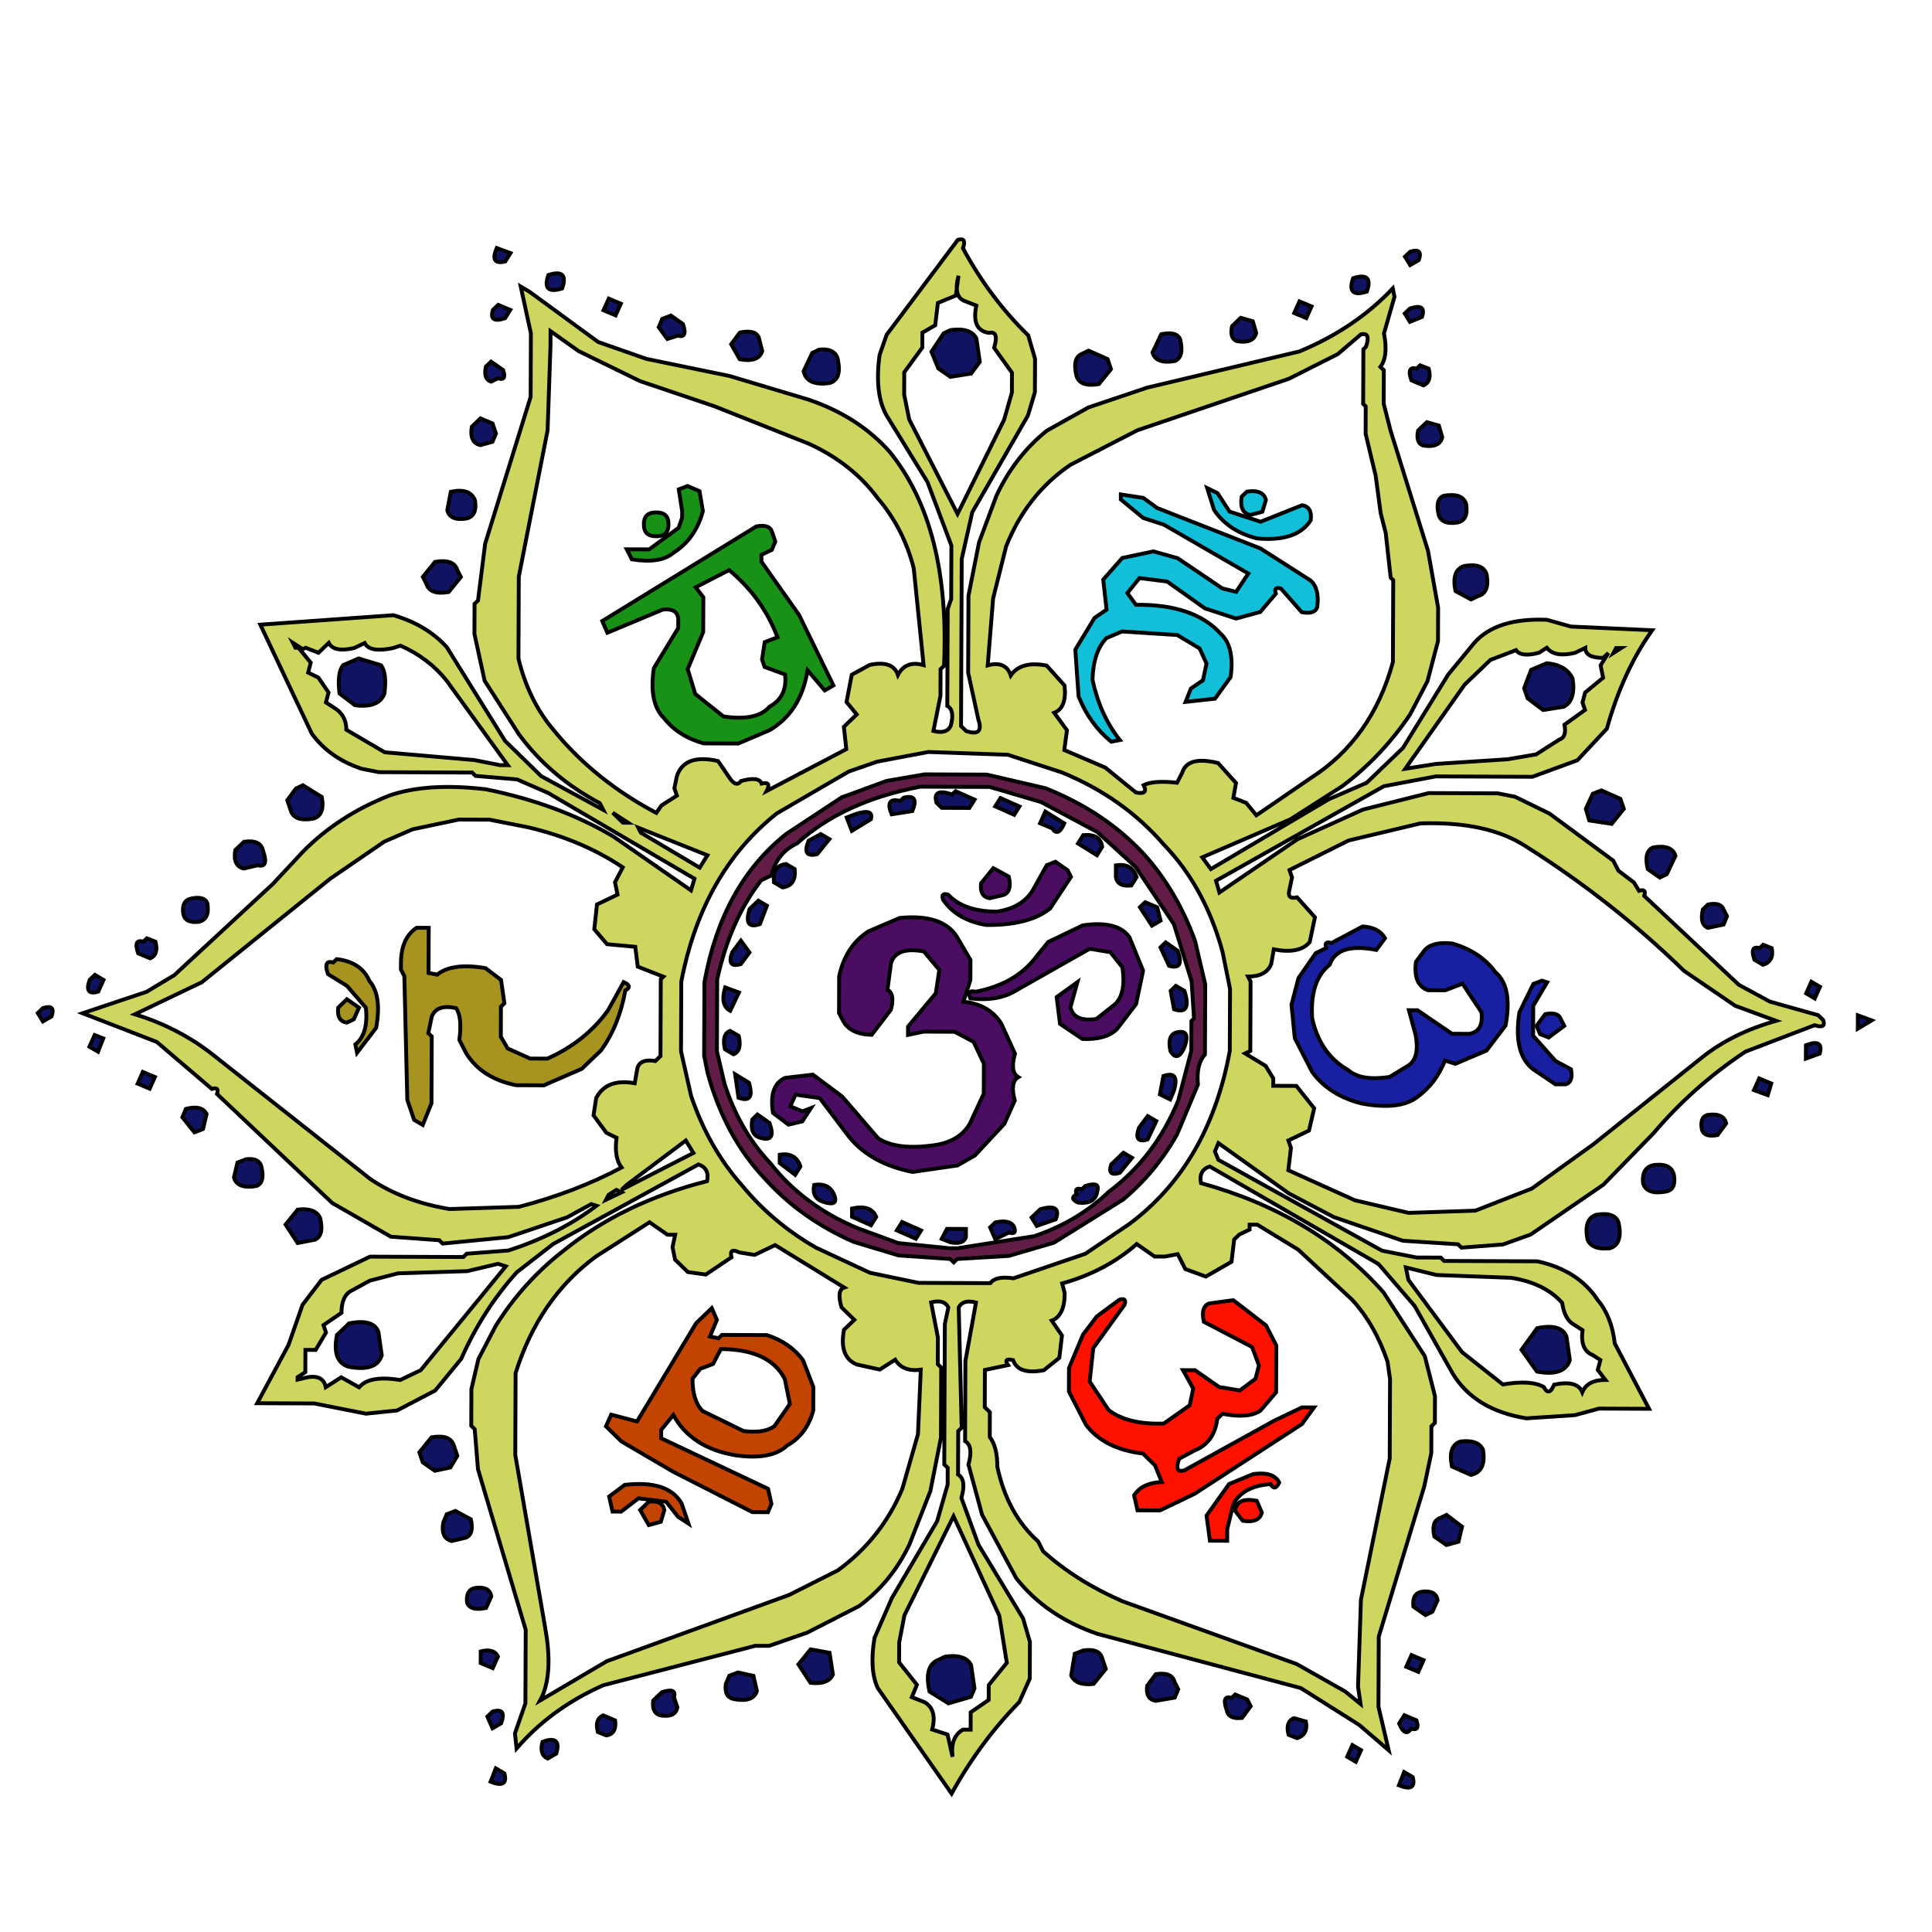 <?xml version="1.0" encoding="utf-8"?>
<svg viewBox="0 0 500 500" xmlns="http://www.w3.org/2000/svg">
  <path d="M 247.005 62.135 C 248.57 61.655 249.017 62.376 248.347 64.297 C 252.97 72.795 258.63 80.29 265.329 86.781 L 267.117 92.834 L 267.116 101.482 L 265.329 107.535 L 251.028 132.612 L 248.347 144.719 L 248.347 155.096 L 248.347 156.826 L 248.347 187.957 L 249.687 189.254 C 252.816 190.263 253.859 189.254 252.816 186.227 L 250.134 174.121 L 250.134 154.231 L 252.816 140.395 L 257.285 128.288 C 260.412 121.513 264.731 115.892 270.245 111.426 L 280.971 105.373 L 296.165 100.184 L 335.493 90.672 C 345.066 86.674 353.111 81.197 359.626 74.242 L 360.073 76.403 L 357.391 85.916 C 358.186 89.855 357.888 92.738 356.498 94.563 L 357.392 95.428 L 357.391 104.076 L 359.179 110.993 L 369.011 142.125 L 371.692 156.826 L 371.693 165.473 L 369.012 175.85 L 364.542 184.497 C 359.75 191.679 353.941 197.877 347.113 203.09 L 333.705 211.737 L 310.914 221.682 L 313.148 224.709 L 343.538 206.549 L 353.37 202.225 L 362.754 193.145 L 374.374 174.121 L 381.078 165.905 C 384.902 161.533 391.158 159.516 399.847 159.852 L 406.105 161.581 L 427.109 162.446 C 422.094 169.535 418.22 178.039 415.489 187.957 L 407.892 196.171 L 396.272 200.495 L 371.245 200.495 L 357.839 203.09 L 314.489 227.735 L 315.382 230.761 L 335.494 216.926 L 352.476 209.143 L 369.457 204.819 L 387.334 204.819 L 391.803 205.684 L 400.741 210.008 L 417.277 222.114 L 418.617 224.709 L 422.64 227.735 L 423.98 229.897 C 425.321 229.464 425.767 229.897 425.321 231.194 L 449.901 254.11 L 457.945 258.434 L 470.459 261.892 L 471.799 263.189 C 472.296 264.703 471.551 265.136 469.565 264.487 L 451.689 271.405 C 442.708 277.417 434.812 284.479 428.002 292.591 L 415.042 305.995 L 396.272 318.966 L 389.121 321.56 L 378.396 322.425 L 377.502 321.56 L 363.201 320.696 L 345.325 314.642 L 333.706 308.589 L 315.382 295.618 L 314.489 297.779 L 315.382 299.941 L 357.839 323.29 L 366.776 325.02 L 373.033 325.02 L 373.926 325.884 L 398.06 325.884 C 405.125 327.408 410.339 330.723 413.701 335.829 C 416.13 338.668 417.619 342.415 418.17 347.07 L 427.109 363.933 L 414.148 363.933 L 407.892 365.662 L 395.378 366.527 C 386.402 365.123 379.996 361.231 376.161 354.853 L 366.33 337.558 L 356.945 326.749 L 313.148 301.671 C 311.211 302.344 310.466 303.785 310.913 305.995 C 330.564 311.325 346.355 320.693 358.285 334.099 L 369.011 350.529 L 371.692 360.907 L 371.692 367.824 L 370.798 368.689 L 370.798 375.608 L 369.011 384.255 L 357.391 423.169 L 357.391 441.328 L 360.073 452.57 L 352.475 446.085 L 337.281 436.572 L 284.546 422.736 C 275.731 419.735 268.729 414.978 263.541 408.468 L 254.603 392.038 L 251.028 379.066 C 251.922 375.895 251.623 373.878 250.134 373.013 L 250.134 352.259 L 252.815 337.126 C 250.544 336.549 249.054 336.982 248.347 338.423 L 249.24 369.554 L 248.347 370.419 L 248.347 381.66 C 249.837 382.525 250.134 384.543 249.24 387.714 L 253.71 399.82 L 265.329 418.845 L 267.116 424.898 L 267.116 434.41 L 264.435 440.464 C 257.653 447.45 251.843 455.376 247.005 464.244 L 227.789 437.004 C 226.299 433.834 226.001 429.51 226.895 424.033 L 231.364 413.656 L 242.984 393.767 L 245.665 384.255 L 245.665 379.931 L 244.771 379.066 L 244.771 342.747 L 245.665 338.423 C 244.957 336.982 243.468 336.549 241.195 337.126 L 242.984 346.206 L 242.984 353.124 L 243.878 353.989 L 243.878 372.148 L 241.196 385.984 L 235.833 399.82 C 232.742 406.342 228.422 411.675 222.873 415.818 L 209.466 422.736 L 199.634 426.195 L 196.059 426.195 L 156.73 436.572 C 147.77 440.586 140.321 446.062 134.385 453.002 L 133.939 449.111 L 136.62 441.328 L 136.62 422.304 L 124.106 380.796 L 123.212 370.419 L 122.319 369.554 L 122.32 360.042 L 124.106 352.259 L 128.576 343.612 C 133.281 336.058 139.091 329.572 146.006 324.155 C 156.264 315.79 168.629 309.737 183.098 305.995 C 183.545 303.785 182.8 302.344 180.864 301.671 L 143.323 322.425 L 133.938 329.775 C 128.129 336.261 123.362 343.756 119.637 352.259 L 112.934 360.474 L 103.102 365.662 L 95.058 366.527 L 81.651 363.933 L 66.903 363.933 L 74.947 348.8 L 78.523 338.423 L 83.439 331.937 L 95.952 325.884 L 120.085 325.884 L 120.978 325.02 L 131.704 324.155 C 140.403 321.328 148 317.437 154.497 312.48 L 153.155 312.048 L 146.899 315.507 L 131.704 320.696 L 114.722 322.425 L 113.828 321.56 L 101.315 320.696 L 86.119 312.048 L 56.177 283.944 C 56.624 282.647 56.177 282.214 54.836 282.646 L 40.535 270.54 L 21.319 263.189 L 37.854 257.569 L 45.004 253.245 L 70.478 229.464 L 78.076 221.25 C 84.134 215.004 91.582 210.104 100.421 206.549 C 106.976 204.243 115.318 203.666 125.447 204.819 C 138.052 207.325 149.076 211.361 158.519 216.926 L 178.629 230.761 L 179.523 227.735 L 141.536 205.684 L 133.492 202.225 L 122.766 201.36 L 121.872 200.495 L 97.74 200.495 L 93.271 199.631 C 87.709 197.805 83.388 194.779 80.31 190.551 L 66.904 162.446 L 101.315 159.852 C 107.055 161.505 111.673 164.243 115.169 168.067 L 130.364 192.28 L 139.748 201.36 L 155.838 210.008 L 154.943 208.278 C 146.429 203.833 139.427 197.923 133.939 190.551 L 125 176.715 L 122.319 164.608 L 122.32 156.826 L 123.213 155.961 L 125.001 141.26 L 136.62 103.211 L 136.62 86.781 L 133.939 74.674 L 136.173 75.971 L 154.05 88.943 L 166.563 93.266 L 188.015 97.59 L 208.572 103.644 C 217.187 106.55 224.189 111.018 229.576 117.047 C 240.122 129.905 244.889 148.353 243.877 172.391 L 242.984 173.256 L 242.984 180.173 L 241.196 189.254 C 243.468 189.83 244.957 189.398 245.665 187.957 C 246.41 185.218 246.112 183.488 244.771 182.768 L 244.771 159.42 L 244.771 157.69 L 245.665 155.096 L 245.665 141.26 L 239.408 124.83 L 228.683 107.535 C 226.598 103.787 226.001 98.599 226.894 91.969 L 228.683 86.781 L 247.005 62.135 Z M 247.223 71.418 L 246.559 76.555 L 241.914 78.481 L 241.249 84.26 L 237.932 86.186 L 237.932 90.039 L 233.286 96.459 L 233.286 102.238 L 234.613 108.659 L 247.223 133.058 L 259.168 108.659 L 261.159 101.596 L 261.16 96.459 L 256.514 90.039 C 257.399 87.042 256.956 85.758 255.187 86.186 C 252.09 85.758 250.983 83.404 251.868 79.123 L 248.55 77.839 C 246.78 76.983 246.338 74.843 247.223 71.418 Z M 141.702 86.186 L 141.702 90.039 L 141.038 111.869 L 133.738 149.752 L 133.738 170.94 C 135.508 178.217 138.605 184.424 143.029 189.561 C 150.108 198.122 158.956 205.184 169.575 210.749 L 170.902 208.823 L 174.885 206.255 L 174.221 204.328 L 174.884 201.118 C 176.211 197.265 179.751 195.981 185.503 197.265 L 188.157 201.118 C 189.485 203.258 190.591 203.686 191.476 202.402 C 194.572 201.546 196.342 201.76 196.785 203.044 C 198.555 202.616 198.997 203.258 198.112 204.97 L 218.685 194.055 L 218.022 188.276 L 221.34 185.066 L 218.686 181.856 L 220.013 174.793 L 224.658 172.224 C 228.64 171.368 231.073 172.224 231.959 174.793 C 233.286 172.224 235.498 171.368 238.595 172.224 L 235.941 147.183 C 234.171 140.335 231.074 134.342 226.65 129.205 C 222.225 123.213 216.252 118.504 208.731 115.08 L 184.175 105.448 L 164.929 99.028 L 149.002 91.323 L 141.702 86.186 Z M 351.416 86.186 L 345.443 91.323 L 332.834 97.744 L 293.679 111.227 L 276.423 120.216 C 268.902 125.353 263.372 132.416 259.832 141.405 L 256.514 154.888 L 255.186 172.224 C 258.283 171.368 260.274 172.224 261.159 174.793 C 262.929 172.224 266.026 171.368 270.45 172.224 L 275.096 177.361 C 275.539 181.214 274.654 183.568 272.442 184.424 L 275.76 188.918 L 275.096 194.055 L 285.715 198.55 L 293.678 204.97 C 295.891 205.398 296.554 204.756 295.67 203.044 C 297.44 202.188 300.315 201.974 304.297 202.402 L 305.624 199.834 C 306.509 196.837 309.606 195.981 314.915 197.265 L 319.561 202.402 L 318.898 206.255 L 322.215 207.539 L 324.87 210.749 L 338.807 201.118 C 349.426 194.269 356.505 184.21 360.044 170.94 L 360.044 149.752 L 359.38 149.11 L 358.053 137.552 L 356.726 132.416 L 355.398 122.785 L 352.744 111.869 L 352.744 104.806 L 352.08 104.164 L 352.08 90.039 L 352.744 89.397 C 353.628 86.828 353.186 85.758 351.416 86.186 Z M 75.336 167.088 L 76 168.372 L 77.327 168.372 L 75.336 167.088 Z M 84.628 167.088 L 81.973 169.656 L 78.654 168.372 L 77.327 169.014 L 79.982 172.224 L 79.318 174.793 L 81.972 176.077 L 84.627 179.929 L 83.964 182.498 L 85.954 183.782 C 88.167 185.066 89.273 186.992 89.273 189.561 L 99.228 195.339 L 122.456 197.265 L 129.092 198.55 L 131.083 198.55 L 115.155 176.719 C 112.058 172.867 108.077 169.87 103.21 167.73 L 101.218 168.372 C 97.236 169.228 94.803 168.8 93.919 167.088 L 91.264 168.372 C 87.724 169.228 85.512 168.8 84.628 167.088 Z M 399.863 167.088 L 397.873 168.372 C 394.775 169.228 392.784 169.014 391.899 167.73 L 385.263 170.298 L 378.626 176.719 L 364.689 196.623 L 363.362 198.55 L 371.326 197.265 L 389.908 195.981 L 397.209 194.697 L 403.182 190.845 C 404.509 190.417 404.951 189.133 404.509 186.992 L 409.818 183.14 L 409.154 181.214 L 409.818 178.645 L 414.463 174.793 L 413.799 171.582 L 415.791 168.372 L 414.464 169.656 C 411.367 169.656 409.818 168.8 409.818 167.088 L 407.164 168.372 C 403.624 169.228 401.191 168.8 399.863 167.088 Z M 417.782 167.088 L 417.119 168.372 L 419.109 167.088 L 417.782 167.088 Z M 239.923 194.697 L 226.649 197.265 L 219.349 199.834 L 200.767 210.749 C 187.937 221.022 179.751 235.576 176.212 254.41 L 176.212 272.389 L 178.866 283.946 C 181.963 292.935 186.387 300.64 192.139 307.061 C 197.449 313.481 203.863 318.832 211.386 323.113 L 225.322 329.533 L 237.931 332.102 L 256.514 332.102 C 257.399 330.818 259.39 330.389 262.487 330.818 L 281.069 324.397 L 292.351 316.692 C 306.066 306.419 314.694 291.437 318.234 271.746 L 318.233 255.695 L 316.243 246.063 C 313.146 234.934 308.058 225.731 300.979 218.454 C 293.9 210.321 285.051 204.114 274.432 199.834 L 260.496 195.339 L 239.923 194.697 Z M 158.293 210.749 L 160.948 213.317 L 162.275 213.317 L 158.293 210.749 Z M 118.473 212.675 L 106.528 215.244 L 99.228 218.454 L 85.29 228.085 L 52.108 255.052 L 34.853 263.399 C 41.933 265.54 48.348 268.75 54.099 273.031 L 95.91 305.777 C 101.661 309.629 108.518 312.197 116.483 313.481 L 134.402 312.839 C 144.135 310.271 152.984 306.847 160.948 302.566 C 159.62 300.854 159.178 298.286 159.62 294.861 L 156.965 293.577 L 153.647 289.083 L 154.311 284.588 C 156.081 281.164 159.399 279.879 164.266 280.736 L 164.93 276.883 C 165.371 275.171 166.92 274.529 169.575 274.957 L 170.902 273.673 L 170.903 253.768 L 171.566 253.126 L 164.93 250.558 L 164.266 245.421 L 156.965 244.779 L 153.647 240.927 L 154.311 234.506 L 159.621 231.938 L 158.957 228.727 L 160.948 224.875 C 153.868 220.166 145.683 216.742 136.392 214.602 L 126.437 212.675 L 118.473 212.675 Z M 367.344 212.675 L 348.762 217.17 L 333.498 224.875 L 334.161 226.801 L 333.497 230.011 C 333.056 231.724 333.719 232.366 335.489 231.938 L 340.134 237.074 L 338.807 243.495 C 337.038 245.635 333.94 246.277 329.515 245.421 L 328.853 249.274 C 327.967 251.414 325.976 252.484 322.879 252.484 L 323.543 253.768 L 323.543 271.746 L 322.216 272.389 L 327.525 275.599 L 329.516 278.809 L 329.516 280.736 L 335.488 280.736 L 340.134 286.514 L 338.807 292.293 L 333.498 294.861 L 334.161 296.787 L 333.498 302.566 L 350.752 310.271 L 364.689 313.481 L 381.944 312.839 L 396.544 307.061 L 412.472 295.503 L 440.346 273.031 C 445.655 268.75 452.07 265.54 459.592 263.399 L 448.973 259.547 L 435.7 250.558 C 423.313 238.572 409.597 227.871 394.554 218.454 C 387.917 214.174 378.847 212.247 367.344 212.675 Z M 164.93 214.602 L 165.593 215.886 L 180.857 224.875 L 182.848 221.664 L 164.93 214.602 Z M 177.539 295.503 L 162.275 307.061 L 160.947 308.345 L 179.53 298.714 L 177.539 295.503 Z M 159.62 308.345 L 157.629 309.629 L 156.965 310.913 L 160.948 308.987 L 159.62 308.345 Z M 168.248 316.692 L 154.311 325.681 C 144.577 332.958 137.72 343.017 133.737 355.859 L 133.737 377.047 L 141.701 421.992 C 143.028 429.269 142.807 435.048 141.038 439.329 L 140.375 440.613 L 157.629 430.34 L 204.749 413.003 L 217.358 406.583 C 224.88 401.018 230.41 393.955 233.95 385.394 L 237.932 371.268 L 238.595 354.574 C 235.498 355.002 233.286 354.146 231.958 352.006 L 227.976 354.574 L 222.004 353.29 C 218.906 352.006 217.801 349.01 218.685 344.301 L 221.34 341.733 L 218.022 338.522 C 217.137 335.526 217.358 333.814 218.685 333.386 L 200.766 322.471 L 195.457 325.039 L 191.476 324.397 C 189.706 323.541 189.042 323.969 189.484 325.681 L 182.848 330.175 L 178.202 329.533 L 174.884 326.323 L 174.221 323.113 L 174.885 319.902 L 172.894 319.902 L 168.248 316.692 Z M 323.543 316.692 L 323.543 317.976 L 320.889 319.26 L 319.561 320.544 L 318.898 326.323 L 312.261 330.175 L 306.951 328.249 L 304.96 324.397 L 301.642 325.039 L 298.987 325.039 L 294.342 321.828 C 289.033 326.537 282.617 329.961 275.096 332.102 L 275.76 334.67 C 275.76 338.522 274.653 340.877 272.442 341.733 L 275.096 345.585 L 274.432 351.364 L 270.45 354.574 C 266.026 355.431 263.371 354.574 262.486 352.006 C 260.716 351.578 260.274 352.006 261.159 353.29 L 255.186 354.574 L 255.187 364.206 L 256.514 365.49 L 256.514 371.91 C 257.841 373.623 258.505 376.191 258.505 379.615 C 260.274 387.748 263.814 394.169 269.123 398.878 L 270.45 401.446 C 276.202 406.583 283.06 410.863 291.024 414.288 L 336.152 430.34 L 348.762 437.402 L 352.744 440.613 L 352.08 436.118 L 352.743 413.645 L 360.043 377.047 L 360.044 356.501 L 359.381 352.006 C 357.168 345.585 354.071 340.235 350.089 335.954 L 336.153 323.113 L 325.534 316.692 L 323.543 316.692 Z M 129.092 327.607 L 121.128 329.533 L 103.209 330.175 L 95.909 332.102 L 91.264 334.67 C 89.494 335.526 88.609 337.452 88.609 340.449 L 83.964 343.659 L 84.628 345.585 L 81.973 350.08 L 79.318 350.08 L 79.318 355.859 L 77.327 357.143 L 77.327 357.785 L 79.982 357.143 C 82.637 356.715 84.185 357.571 84.627 359.711 L 88.609 357.143 L 93.254 359.711 C 95.025 357.571 98.564 356.929 103.873 357.785 L 109.182 355.216 L 131.083 328.249 L 129.092 327.607 Z M 364.026 327.607 L 364.69 330.818 L 378.626 349.438 L 389.244 357.785 C 394.111 356.929 397.651 357.143 399.863 358.427 C 400.748 360.139 401.633 359.925 402.517 357.785 C 406.5 356.929 408.933 357.571 409.818 359.711 C 410.703 357.571 412.694 356.501 415.791 356.501 L 413.8 353.932 L 414.463 351.364 L 412.472 350.08 C 410.26 349.224 409.375 347.083 409.817 343.659 L 407.827 342.375 C 406.057 341.519 404.951 339.593 404.508 336.596 C 401.412 333.172 396.987 331.032 391.236 330.175 L 371.989 329.533 L 364.026 327.607 Z M 247.223 392.457 L 234.614 418.14 L 233.285 425.203 L 233.286 430.34 L 237.931 436.118 L 236.604 439.329 L 239.923 440.613 C 242.134 441.897 242.798 444.251 241.914 447.676 L 245.895 448.96 L 247.223 454.738 C 246.78 451.314 247.665 448.96 249.877 447.676 L 251.868 447.676 L 251.868 443.181 L 256.514 439.971 L 256.513 436.118 L 261.159 430.34 L 259.169 418.14 L 247.223 392.457 Z" style="filter: none; stroke: rgb(0, 0, 0); fill: rgb(206, 214, 96);" transform="matrix(1, 0.004, -0.004, 1, 1.122, -1.048)"/>
  <path d="M 128.52 64.231 L 132.096 65.529 L 130.755 67.691 C 128.024 68.382 127.278 67.229 128.52 64.231 Z" style="fill: rgb(15, 19, 98); filter: none; stroke: rgb(0, 0, 0);" transform="matrix(1, 0.004, -0.004, 1, 0.282, -0.553)"/>
  <path d="M 364.932 65.234 C 367.167 64.513 367.911 65.234 367.166 67.395 L 364.932 68.693 L 363.591 66.531 L 364.932 65.234 Z" style="fill: rgb(15, 19, 98); filter: none; stroke: rgb(0, 0, 0);" transform="matrix(1, 0.004, -0.004, 1, 0.288, -1.555)"/>
  <path d="M 141.898 71.208 C 145.473 70.055 146.665 71.208 145.474 74.667 C 141.898 75.82 140.707 74.667 141.898 71.208 Z" style="fill: rgb(15, 19, 98); filter: none; stroke: rgb(0, 0, 0);" transform="matrix(1, 0.004, -0.004, 1, 0.312, -0.611)"/>
  <path d="M 350.154 72.094 C 353.729 70.941 354.921 72.094 353.729 75.553 C 350.154 76.706 348.963 75.553 350.154 72.094 Z" style="fill: rgb(15, 19, 98); filter: none; stroke: rgb(0, 0, 0);" transform="matrix(1, 0.004, -0.004, 1, 0.317, -1.498)"/>
  <path d="M 157.511 77.324 L 160.64 78.621 L 159.3 81.648 L 156.171 80.35 L 157.511 77.324 Z" style="fill: rgb(15, 19, 98); filter: none; stroke: rgb(0, 0, 0);" transform="matrix(1, 0.004, -0.004, 1, 0.34, -0.674)"/>
  <path d="M 336.273 78.085 L 339.401 79.382 L 338.06 82.409 L 334.932 81.111 L 336.273 78.085 Z" style="fill: rgb(15, 19, 98); filter: none; stroke: rgb(0, 0, 0);" transform="matrix(1, 0.004, -0.004, 1, 0.345, -1.435)"/>
  <path d="M 128.905 78.931 L 132.033 80.228 L 130.691 82.39 C 127.824 83.351 126.782 82.63 127.564 80.228 L 128.905 78.931 Z" style="fill: rgb(15, 19, 98); filter: none; stroke: rgb(0, 0, 0);" transform="matrix(1, 0.004, -0.004, 1, 0.345, -0.551)"/>
  <path d="M 364.87 79.936 C 367.738 78.975 368.78 79.696 367.997 82.098 L 364.87 83.395 L 363.529 81.233 L 364.87 79.936 Z" style="fill: rgb(15, 19, 98); filter: none; stroke: rgb(0, 0, 0);" transform="matrix(1, 0.004, -0.004, 1, 0.35, -1.557)"/>
  <path d="M 173.578 81.713 L 176.707 83.875 C 177.601 86.397 177.154 87.406 175.366 86.901 L 172.685 87.766 L 170.45 84.739 L 171.344 82.578 L 173.578 81.713 Z" style="fill: rgb(15, 19, 98); filter: none; stroke: rgb(0, 0, 0);" transform="matrix(1, 0.004, -0.004, 1, 0.362, -0.739)"/>
  <path d="M 321.055 82.344 L 324.184 83.208 L 325.077 86.235 C 324.631 88.108 322.992 88.829 320.162 88.396 C 318.821 87.964 318.375 86.667 318.821 84.505 L 321.055 82.344 Z" style="fill: rgb(15, 19, 98); filter: none; stroke: rgb(0, 0, 0);" transform="matrix(1, 0.004, -0.004, 1, 0.367, -1.369)"/>
  <path d="M 245.949 85.485 C 249.425 85.004 251.66 85.725 252.653 87.647 L 253.547 93.7 L 251.313 96.727 L 245.949 97.591 L 242.821 95.43 L 241.033 91.106 L 244.162 86.35 L 245.949 85.485 Z" style="fill: rgb(15, 19, 98); filter: none; stroke: rgb(0, 0, 0);" transform="matrix(1, 0.004, -0.004, 1, 0.392, -1.052)"/>
  <path d="M 191.434 86.12 C 194.116 85.543 195.754 85.976 196.35 87.417 L 197.243 90.876 C 196.648 92.893 194.711 93.614 191.434 93.038 L 189.2 89.146 L 191.434 86.12 Z" style="fill: rgb(15, 19, 98); filter: none; stroke: rgb(0, 0, 0);" transform="matrix(1, 0.004, -0.004, 1, 0.383, -0.822)"/>
  <path d="M 300.478 86.583 C 303.159 86.006 304.798 86.439 305.394 87.88 C 306.139 90.906 305.692 92.78 304.053 93.501 C 300.776 94.077 298.839 93.356 298.244 91.339 L 300.478 86.583 Z" style="fill: rgb(15, 19, 98); filter: none; stroke: rgb(0, 0, 0);" transform="matrix(1, 0.004, -0.004, 1, 0.386, -1.285)"/>
  <path d="M 211.969 90.526 C 214.949 90.237 216.587 91.246 216.886 93.552 C 217.482 96.723 216.736 98.597 214.651 99.173 C 210.777 99.749 208.543 98.74 207.947 96.146 L 210.182 91.39 L 211.969 90.526 Z" style="fill: rgb(15, 19, 98); filter: none; stroke: rgb(0, 0, 0);" transform="matrix(1, 0.004, -0.004, 1, 0.406, -0.904)"/>
  <path d="M 281.686 90.825 L 286.602 92.987 L 287.495 95.581 L 284.367 99.473 C 281.089 100.049 279.153 99.328 278.558 97.311 C 277.813 94.284 278.259 92.41 279.898 91.689 L 281.686 90.825 Z" style="fill: rgb(15, 19, 98); filter: none; stroke: rgb(0, 0, 0);" transform="matrix(1, 0.004, -0.004, 1, 0.408, -1.203)"/>
  <path d="M 127.05 93.625 L 130.179 95.787 C 130.849 97.708 130.403 98.429 128.839 97.949 L 127.051 98.813 C 125.711 98.381 125.263 97.084 125.71 94.922 L 127.05 93.625 Z" style="fill: rgb(15, 19, 98); filter: none; stroke: rgb(0, 0, 0);" transform="matrix(1, 0.004, -0.004, 1, 0.411, -0.544)"/>
  <path d="M 367.483 94.644 L 369.719 95.509 C 370.314 97.706 369.868 99.148 368.378 99.832 L 365.25 98.535 C 364.356 96.013 364.803 95.004 366.59 95.509 L 367.483 94.644 Z" style="fill: rgb(15, 19, 98); filter: none; stroke: rgb(0, 0, 0);" transform="matrix(1, 0.004, -0.004, 1, 0.417, -1.563)"/>
  <path d="M 124.303 108.313 L 127.431 109.611 L 128.325 112.205 L 127.432 114.367 L 124.303 115.231 C 122.367 114.799 121.622 113.214 122.069 110.475 L 124.303 108.313 Z" style="fill: rgb(15, 19, 98); filter: none; stroke: rgb(0, 0, 0);" transform="matrix(1, 0.004, -0.004, 1, 0.477, -0.532)"/>
  <path d="M 369.206 109.356 L 372.335 110.22 L 373.228 113.247 C 372.782 115.121 371.143 115.841 368.313 115.409 C 366.972 114.977 366.526 113.679 366.972 111.517 L 369.206 109.356 Z" style="fill: rgb(15, 19, 98); filter: none; stroke: rgb(0, 0, 0);" transform="matrix(1, 0.004, -0.004, 1, 0.482, -1.574)"/>
  <path d="M 177.831 125.808 L 180.96 127.106 L 181.854 132.293 C 180.573 137.107 178.04 140.71 174.256 143.103 C 172.071 145.025 168.496 145.601 163.531 144.833 L 162.19 142.239 L 167.999 142.239 L 175.596 136.617 L 176.491 134.023 L 176.491 132.293 L 175.597 126.673 L 177.831 125.808 Z" style="filter: none; stroke: rgb(0, 0, 0); fill: rgb(24, 146, 22);" transform="matrix(1, 0.004, -0.004, 1, 0.578, -0.731)"/>
  <path d="M 312.361 126.462 L 315.044 127.76 L 318.172 132.516 L 326.216 135.11 L 336.942 130.786 C 338.73 131.075 339.474 132.372 339.177 134.678 C 336.805 138.437 332.187 140.022 325.322 139.434 C 320.347 138.194 316.622 135.745 314.149 132.084 L 312.361 126.462 Z" style="filter: none; stroke: rgb(0, 0, 0); fill: rgb(18, 191, 217);" transform="matrix(1, 0.004, -0.004, 1, 0.569, -1.386)"/>
  <path d="M 322.652 127.321 C 325.482 126.889 327.121 127.61 327.568 129.483 L 326.674 132.51 L 323.546 133.375 C 321.609 132.942 320.864 131.357 321.312 128.618 L 322.652 127.321 Z" style="filter: none; stroke: rgb(0, 0, 0); fill: rgb(18, 191, 217);" transform="matrix(1, 0.004, -0.004, 1, 0.558, -1.38)"/>
  <path d="M 116.625 127.313 C 119.902 126.593 121.988 127.313 122.882 129.475 C 123.33 132.214 122.584 133.799 120.648 134.231 C 117.817 134.664 116.178 133.943 115.731 132.069 L 116.625 127.313 Z" style="fill: rgb(15, 19, 98); filter: none; stroke: rgb(0, 0, 0);" transform="matrix(1, 0.004, -0.004, 1, 0.557, -0.507)"/>
  <path d="M 289.9 128.124 L 295.711 128.988 L 299.286 131.582 L 326.1 141.96 L 339.061 150.174 C 340.65 151.52 341.246 153.826 340.848 157.093 C 340.401 158.39 339.061 158.822 336.827 158.39 L 331.463 152.336 C 330.122 151.904 329.675 152.337 330.122 153.634 L 326.101 158.39 L 319.843 160.12 L 311.799 157.525 L 301.968 150.607 L 294.817 149.742 L 291.688 153.634 L 293.923 156.66 C 303.907 156.513 311.207 158.963 315.821 164.011 C 318.304 166.221 319.198 169.968 318.502 175.253 L 314.481 180.873 L 306.883 181.738 L 308.224 178.279 L 311.353 176.117 L 312.245 171.793 L 310.458 167.902 L 304.649 164.443 L 290.348 163.578 L 286.326 165.308 C 284.079 167.618 282.887 171.221 282.751 176.117 C 284.121 182.285 286.505 187.474 289.901 191.683 L 287.666 192.115 C 283.938 189.092 281.108 185.201 279.176 180.441 L 278.281 168.334 L 283.197 160.12 L 286.326 157.958 L 285.431 150.174 L 290.348 144.554 L 298.392 142.825 L 304.649 144.554 L 316.268 152.336 L 319.843 153.201 L 322.972 148.445 L 301.074 135.906 L 295.711 134.177 L 289.901 129.421 L 289.9 128.124 Z" style="filter: none; stroke: rgb(0, 0, 0); fill: rgb(18, 191, 217);" transform="matrix(1, 0.004, -0.004, 1, 0.684, -1.317)"/>
  <path d="M 373.593 128.405 C 376.87 127.828 378.807 128.549 379.403 130.567 C 379.851 133.305 379.105 134.89 377.169 135.323 C 374.338 135.755 372.699 135.035 372.253 133.161 C 371.657 130.567 372.103 128.981 373.593 128.405 Z" style="fill: rgb(15, 19, 98); filter: none; stroke: rgb(0, 0, 0);" transform="matrix(1, 0.004, -0.004, 1, 0.565, -1.598)"/>
  <path d="M 168.892 132.717 C 171.275 132.428 172.616 133.149 172.914 134.879 C 173.213 137.185 172.467 138.482 170.679 138.77 C 168.296 139.058 166.956 138.337 166.657 136.608 C 166.36 134.302 167.104 133.005 168.892 132.717 Z" style="filter: none; stroke: rgb(0, 0, 0); fill: rgb(24, 146, 22);" transform="matrix(1, 0.004, -0.004, 1, 0.579, -0.722)"/>
  <path d="M 195.585 136.244 C 197.819 135.811 199.161 136.244 199.608 137.541 L 200.501 140.135 L 199.607 142.297 L 196.926 143.594 L 196.926 145.323 L 206.758 159.16 L 215.696 177.319 L 213.461 178.616 L 208.993 173.428 C 207.832 180.664 204.554 185.853 199.16 188.994 L 191.116 192.453 L 182.178 192.453 C 177.774 191.236 174.348 189.074 171.899 185.967 C 169.217 183.372 168.324 179.049 169.218 172.996 L 175.475 162.618 L 175.475 160.024 C 175.176 158.295 173.835 157.574 171.452 157.863 L 157.151 163.916 L 155.81 160.889 L 195.585 136.244 Z M 188.578 147.566 L 179.95 152.06 L 181.942 154.628 L 181.941 163.617 L 177.96 173.249 L 179.95 179.669 L 187.25 185.448 C 193.002 186.304 196.984 185.448 199.196 182.88 C 202.293 181.168 203.62 178.385 203.178 174.533 L 197.868 172.607 L 197.205 170.68 L 197.869 166.186 L 201.187 164.902 C 198.532 158.053 194.329 152.274 188.578 147.566 Z" style="filter: none; stroke: rgb(0, 0, 0); fill: rgb(24, 146, 22);" transform="matrix(1, 0.004, -0.004, 1, 0.701, -0.789)"/>
  <path d="M 112.523 145.452 C 115.801 144.875 117.738 145.596 118.334 147.614 L 119.227 149.343 L 116.099 153.235 C 112.821 153.811 110.885 153.091 110.289 151.073 L 109.395 149.343 L 112.523 145.452 Z" style="fill: rgb(15, 19, 98); filter: none; stroke: rgb(0, 0, 0);" transform="matrix(1, 0.004, -0.004, 1, 0.637, -0.485)"/>
  <path d="M 378.875 146.586 C 382.153 146.009 384.089 146.73 384.685 148.747 C 385.281 151.918 384.536 153.792 382.45 154.368 L 380.663 155.233 L 376.641 153.071 C 375.896 149.468 376.641 147.306 378.875 146.586 Z" style="fill: rgb(15, 19, 98); filter: none; stroke: rgb(0, 0, 0);" transform="matrix(1, 0.004, -0.004, 1, 0.645, -1.619)"/>
  <path d="M 92.743 170.442 L 98.554 172.172 C 99.596 173.54 99.894 175.99 99.448 179.521 C 98.479 182.044 95.947 183.053 91.85 182.548 L 87.828 179.521 C 87.381 175.99 87.678 173.54 88.722 172.172 L 92.743 170.442 Z" style="fill: rgb(15, 19, 98); filter: none; stroke: rgb(0, 0, 0);" transform="matrix(1, 0.004, -0.004, 1, 0.752, -0.397)"/>
  <path d="M 400.212 171.749 C 403.519 172.009 405.754 173.306 406.916 175.641 C 407.536 179.412 406.791 181.862 404.681 182.991 L 399.319 183.856 L 395.296 180.829 L 394.402 178.235 L 396.19 173.479 L 400.212 171.749 Z" style="fill: rgb(15, 19, 98); filter: none; stroke: rgb(0, 0, 0);" transform="matrix(1, 0.004, -0.004, 1, 0.761, -1.704)"/>
  <path d="M 238.959 200.497 L 255.048 200.497 L 270.243 203.956 C 280.42 207.946 288.911 213.567 295.717 220.818 C 301.442 227.097 305.911 234.592 309.124 243.302 L 311.805 254.544 L 311.805 272.703 C 310.272 274.392 309.677 276.986 310.018 280.486 L 304.654 293.457 C 300.984 299.995 296.367 305.616 290.801 310.32 L 272.924 321.562 L 261.304 325.021 L 247.897 325.885 L 247.003 326.75 L 246.11 325.885 L 232.703 325.021 L 221.083 321.562 C 212.044 317.624 204.446 312.292 198.292 305.564 C 191.231 298.27 186.166 289.046 183.096 277.892 L 182.202 273.568 L 182.203 254.544 C 185.134 237.779 192.136 224.952 203.207 216.063 L 217.508 206.55 L 229.127 202.226 L 238.959 200.497 Z M 237.929 203.688 C 224.657 206.256 214.038 211.179 206.074 218.456 C 202.534 220.168 200.322 222.95 199.437 226.803 L 196.782 228.087 C 191.473 234.936 187.713 243.497 185.5 253.77 L 185.501 272.39 L 187.492 280.737 C 190.146 288.87 194.128 295.719 199.437 301.284 C 205.189 308.56 212.71 314.125 222.002 317.978 L 232.62 321.83 L 245.893 323.114 L 247.884 323.114 L 267.794 319.904 C 275.315 317.336 281.731 313.483 287.039 308.346 C 295.004 302.354 300.977 294.435 304.958 284.59 L 308.276 271.748 L 308.276 264.043 L 308.94 263.401 L 308.277 253.77 L 303.632 239.002 L 293.677 224.234 L 283.721 215.245 L 269.121 207.54 L 255.848 203.688 L 237.929 203.688 Z" style="filter: none; stroke: rgb(0, 0, 0); fill: rgb(98, 29, 71);" transform="matrix(1, 0.004, -0.004, 1, 1.124, -1.049)"/>
  <path d="M 78.31 203.24 L 83.226 206.266 C 83.822 209.437 83.077 211.311 80.991 211.887 C 77.714 212.464 75.778 211.743 75.182 209.726 L 74.288 207.131 L 76.522 204.104 L 78.31 203.24 Z" style="fill: rgb(15, 19, 98); filter: none; stroke: rgb(0, 0, 0);" transform="matrix(1, 0.004, -0.004, 1, 0.885, -0.334)"/>
  <path d="M 414.38 204.672 L 419.297 206.834 L 420.189 209.428 L 417.062 213.32 L 411.252 212.455 L 410.358 209.428 L 412.145 205.536 L 414.38 204.672 Z" style="fill: rgb(15, 19, 98); filter: none; stroke: rgb(0, 0, 0);" transform="matrix(1, 0.004, -0.004, 1, 0.893, -1.766)"/>
  <path d="M 247.245 204.821 L 252.161 206.982 L 250.821 209.144 L 243.67 209.144 L 242.328 207.847 C 241.525 205.205 242.865 204.484 246.351 205.685 L 247.245 204.821 Z" style="fill: rgb(15, 19, 98); filter: none; stroke: rgb(0, 0, 0);" transform="matrix(1, 0.004, -0.004, 1, 0.883, -1.05)"/>
  <path d="M 233.831 206.492 C 236.561 205.8 237.307 206.953 236.066 209.951 L 230.703 210.816 C 229.461 207.818 230.207 206.665 232.937 207.357 L 233.831 206.492 Z" style="fill: rgb(15, 19, 98); filter: none; stroke: rgb(0, 0, 0);" transform="matrix(1, 0.004, -0.004, 1, 0.89, -0.992)"/>
  <path d="M 258.857 206.608 L 263.773 208.77 L 262.432 210.932 L 257.516 208.77 L 258.857 206.608 Z" style="fill: rgb(15, 19, 98); filter: none; stroke: rgb(0, 0, 0);" transform="matrix(1, 0.004, -0.004, 1, 0.891, -1.108)"/>
  <path d="M 270.459 210.116 L 275.375 213.143 C 274.333 215.593 273.29 216.025 272.248 214.44 L 269.119 213.143 L 270.459 210.116 Z" style="fill: rgb(15, 19, 98); filter: none; stroke: rgb(0, 0, 0);" transform="matrix(1, 0.004, -0.004, 1, 0.908, -1.157)"/>
  <path d="M 221.3 210.768 C 224.517 209.687 225.858 210.12 225.322 212.065 L 220.406 215.092 L 219.065 211.633 L 221.3 210.768 Z" style="fill: rgb(15, 19, 98); filter: none; stroke: rgb(0, 0, 0);" transform="matrix(1, 0.004, -0.004, 1, 0.907, -0.944)"/>
  <path d="M 212.336 215.912 L 214.571 217.209 L 211.443 221.1 C 208.712 221.792 207.967 220.639 209.208 217.641 L 212.336 215.912 Z" style="fill: rgb(15, 19, 98); filter: none; stroke: rgb(0, 0, 0);" transform="matrix(1, 0.004, -0.004, 1, 0.933, -0.899)"/>
  <path d="M 280.266 216.211 C 283.245 215.923 284.884 216.932 285.181 219.238 L 283.841 221.4 L 278.925 218.373 L 280.266 216.211 Z" style="fill: rgb(15, 19, 98); filter: none; stroke: rgb(0, 0, 0);" transform="matrix(1, 0.004, -0.004, 1, 0.934, -1.199)"/>
  <path d="M 63.057 217.88 C 65.888 217.448 67.526 218.168 67.974 220.042 C 69.091 223.155 68.644 224.452 66.633 223.933 L 63.057 224.798 C 61.121 224.366 60.376 222.78 60.823 220.042 L 63.057 217.88 Z" style="fill: rgb(15, 19, 98); filter: none; stroke: rgb(0, 0, 0);" transform="matrix(1, 0.004, -0.004, 1, 0.943, -0.273)"/>
  <path d="M 427.727 219.434 C 431.004 218.858 432.941 219.578 433.537 221.596 L 431.302 226.353 L 429.514 227.217 L 426.387 225.055 C 425.642 222.029 426.088 220.155 427.727 219.434 Z" style="fill: rgb(15, 19, 98); filter: none; stroke: rgb(0, 0, 0);" transform="matrix(1, 0.004, -0.004, 1, 0.954, -1.828)"/>
  <path d="M 273.062 223.037 L 276.191 225.199 L 277.084 226.929 L 271.721 235.144 C 268.035 238.085 262.523 239.526 255.186 239.467 C 250.107 238.616 246.384 236.454 244.014 232.982 C 243.566 231.685 244.013 231.253 245.354 231.685 C 248.042 234.561 252.213 236.002 257.867 236.009 C 262.262 235.36 265.39 233.487 267.252 230.388 L 270.828 223.902 L 273.062 223.037 Z" style="filter: none; fill: rgb(75, 13, 98); stroke: rgb(0, 0, 0);" transform="matrix(1, 0.004, -0.004, 1, 0.987, -1.107)"/>
  <path d="M 203.363 223.657 L 205.599 224.954 C 205.896 227.837 204.854 229.422 202.47 229.711 L 200.236 228.413 C 199.938 225.531 200.98 223.945 203.363 223.657 Z" style="fill: rgb(15, 19, 98); filter: none; stroke: rgb(0, 0, 0);" transform="matrix(1, 0.004, -0.004, 1, 0.967, -0.862)"/>
  <path d="M 288.725 224.034 C 291.504 223.602 293.293 224.61 294.086 227.061 L 292.746 229.223 C 290.362 229.511 289.022 228.79 288.724 227.061 L 288.725 224.034 Z" style="fill: rgb(15, 19, 98); filter: none; stroke: rgb(0, 0, 0);" transform="matrix(1, 0.004, -0.004, 1, 0.967, -1.238)"/>
  <path d="M 256.984 224.755 L 261.007 226.916 C 261.602 229.51 261.156 231.096 259.666 231.672 L 256.09 232.537 C 254.303 232.249 253.558 230.952 253.856 228.646 L 256.984 224.755 Z" style="fill-rule: nonzero; filter: none; fill: rgb(75, 13, 98); stroke: rgb(0, 0, 0);" transform="matrix(1, 0.004, -0.004, 1, 0.976, -1.094)"/>
  <path d="M 49.589 232.521 C 51.824 232.089 53.165 232.521 53.612 233.818 C 54.058 236.556 53.314 238.141 51.377 238.574 C 48.994 238.862 47.653 238.142 47.354 236.412 C 47.057 234.106 47.802 232.809 49.589 232.521 Z" style="fill: rgb(15, 19, 98); filter: none; stroke: rgb(0, 0, 0);" transform="matrix(1, 0.004, -0.004, 1, 1.003, -0.213)"/>
  <path d="M 196.172 233.14 L 198.407 234.437 L 196.619 239.193 C 193.714 240.231 192.82 238.934 193.938 235.302 L 196.172 233.14 Z" style="fill: rgb(15, 19, 98); filter: none; stroke: rgb(0, 0, 0);" transform="matrix(1, 0.004, -0.004, 1, 1.008, -0.832)"/>
  <path d="M 296.278 233.573 L 299.407 234.87 L 300.301 238.329 L 298.066 239.626 L 294.938 234.87 L 296.278 233.573 Z" style="fill: rgb(15, 19, 98); filter: none; stroke: rgb(0, 0, 0);" transform="matrix(1, 0.004, -0.004, 1, 1.01, -1.265)"/>
  <path d="M 441.968 234.194 C 444.203 233.762 445.544 234.194 445.991 235.491 L 446.885 237.221 L 445.991 239.383 L 441.969 240.247 C 440.479 239.671 440.033 238.086 440.628 235.491 L 441.968 234.194 Z" style="fill: rgb(15, 19, 98); filter: none; stroke: rgb(0, 0, 0);" transform="matrix(1, 0.004, -0.004, 1, 1.014, -1.886)"/>
  <path d="M 232.674 237.616 C 239.993 236.876 244.91 238.461 247.422 242.372 L 250.997 248.425 L 250.997 253.614 L 249.209 259.235 C 253.678 259.667 256.956 261.541 259.041 264.856 L 262.616 272.638 C 261.723 275.809 262.02 277.827 263.511 278.692 C 262.021 279.556 261.722 281.574 262.616 284.745 L 259.935 290.798 L 252.337 299.013 L 247.869 301.607 L 236.249 303.337 C 229.03 301.962 223.518 298.935 219.714 294.257 L 212.116 284.312 L 205.86 283.448 L 204.519 286.474 L 207.647 287.771 L 209.882 286.906 L 207.647 290.366 L 204.072 291.23 L 200.049 288.204 C 199.268 283.412 200.311 280.385 203.178 279.124 L 210.328 278.259 L 217.926 283.88 L 227.311 294.69 C 230.545 296.749 235.313 297.325 241.612 296.419 C 246.049 295.811 249.177 293.937 250.997 290.798 L 254.572 283.015 L 254.572 275.233 L 251.891 269.611 L 246.974 267.017 L 238.93 267.017 L 234.909 267.882 L 234.909 265.72 L 242.059 257.073 L 242.953 251.019 L 238.931 246.264 C 234.163 245.399 231.334 246.408 230.439 249.29 L 229.545 256.208 C 230.887 256.928 231.184 258.658 230.44 261.397 L 225.524 267.882 C 221.699 267.834 219.167 266.537 217.925 263.991 L 217.032 262.262 L 217.032 252.749 C 218.16 247.499 220.693 243.607 224.629 241.075 L 232.674 237.616 Z" style="fill-rule: nonzero; filter: none; fill: rgb(75, 13, 98); stroke: rgb(0, 0, 0);" transform="matrix(1, 0.004, -0.004, 1, 1.153, -0.984)"/>
  <path d="M 280.115 239.522 C 286.107 238.625 290.129 239.634 292.182 242.549 L 295.757 251.196 L 293.97 259.844 L 289.054 266.33 C 287.139 268.225 284.16 269.09 280.115 268.924 L 274.306 265.033 L 273.412 258.115 L 278.775 254.223 L 276.987 260.709 C 277.583 263.303 279.818 264.312 283.691 263.736 L 288.607 259.844 C 290.494 257.922 291.089 254.752 290.394 250.332 L 287.266 246.441 L 281.904 245.576 L 262.239 256.817 C 259.313 258.475 255.589 259.051 251.066 258.547 C 250.396 257.01 250.843 256.433 252.407 256.817 C 259.339 255.453 264.553 252.426 268.048 247.738 L 271.177 243.846 L 280.115 239.522 Z" style="filter: none; fill: rgb(75, 13, 98); stroke: rgb(0, 0, 0);" transform="matrix(1, 0.004, -0.004, 1, 1.084, -1.161)"/>
  <path d="M 352.477 239.901 C 355.307 240.045 357.243 241.054 358.287 242.927 L 356.052 245.954 C 349.348 244.657 345.327 245.954 343.986 249.846 C 340.561 252.586 339.072 257.198 339.516 263.681 C 340.884 269.852 344.012 274.32 348.901 277.085 C 351.087 279.007 354.662 279.583 359.627 278.814 L 364.543 275.788 C 366.45 274.462 367.046 271.868 366.331 268.005 L 364.543 261.519 L 366.778 261.519 L 375.715 267.573 L 380.185 267.573 C 382.717 267.14 383.76 265.267 383.313 261.952 L 378.397 254.602 L 373.927 256.331 L 369.458 256.331 C 366.852 255.394 365.809 252.944 366.33 248.981 L 368.565 245.954 C 369.955 244.417 372.339 243.84 375.716 244.224 C 380.558 245.594 384.281 248.044 386.888 251.575 C 389.905 254.133 390.799 258.745 389.57 265.411 L 384.654 271.896 L 376.61 275.355 L 373.928 274.49 C 372.393 278.483 370.01 281.654 366.778 284.003 C 363.799 286.309 359.032 286.885 352.476 285.733 C 346.782 284.325 342.461 281.586 339.516 277.517 L 335.047 268.87 L 334.153 260.222 L 335.941 253.305 L 340.41 246.819 L 343.091 245.522 C 342.645 244.224 343.091 243.792 344.432 244.224 L 352.477 239.901 Z" style="filter: none; stroke: rgb(0, 0, 0); fill: rgb(25, 31, 161);" transform="matrix(1, 0.004, -0.004, 1, 1.123, -1.539)"/>
  <path d="M 37.927 242.844 L 40.163 243.709 C 40.758 245.907 40.312 247.348 38.822 248.032 L 35.693 246.735 C 34.8 244.213 35.246 243.204 37.034 243.709 L 37.927 242.844 Z" style="fill: rgb(15, 19, 98); filter: none; stroke: rgb(0, 0, 0);" transform="matrix(1, 0.004, -0.004, 1, 1.045, -0.159)"/>
  <path d="M 191.659 243.498 L 193.894 246.524 L 191.659 249.551 C 189.176 250.308 188.432 249.299 189.425 246.524 L 191.659 243.498 Z" style="fill: rgb(15, 19, 98); filter: none; stroke: rgb(0, 0, 0);" transform="matrix(1, 0.004, -0.004, 1, 1.052, -0.813)"/>
  <path d="M 301.596 243.971 L 304.725 246.133 C 305.967 249.506 305.222 250.803 302.491 250.025 L 300.256 245.269 L 301.596 243.971 Z" style="fill: rgb(15, 19, 98); filter: none; stroke: rgb(0, 0, 0);" transform="matrix(1, 0.004, -0.004, 1, 1.055, -1.287)"/>
  <path d="M 456.228 244.624 L 458.462 245.489 C 458.908 247.699 458.164 249.14 456.227 249.813 L 453.993 248.516 C 453.099 245.994 453.546 244.985 455.333 245.489 L 456.228 244.624 Z" style="fill: rgb(15, 19, 98); filter: none; stroke: rgb(0, 0, 0);" transform="matrix(1, 0.004, -0.004, 1, 1.057, -1.939)"/>
  <path d="M 87.024 248.259 C 91.285 248.749 94.115 250.623 95.515 253.88 C 97.7 256.378 98.296 260.414 97.303 265.987 L 92.387 272.472 L 91.94 270.31 C 94.224 268.485 95.118 265.314 94.621 260.798 L 89.706 255.177 L 84.79 252.151 C 83.896 249.629 84.343 248.62 86.13 249.124 L 87.024 248.259 Z" style="filter: none; fill: rgb(167, 147, 32); stroke: rgb(0, 0, 0);" transform="matrix(1, 0.004, -0.004, 1, 1.109, -0.385)"/>
  <path d="M 24.481 252.3 L 26.716 253.597 L 25.376 256.624 C 22.893 257.381 22.148 256.372 23.141 253.597 L 24.481 252.3 Z" style="fill: rgb(15, 19, 98); filter: none; stroke: rgb(0, 0, 0);" transform="matrix(1, 0.004, -0.004, 1, 1.084, -0.103)"/>
  <path d="M 398.938 253.897 L 400.278 254.329 L 396.703 260.382 L 396.703 268.165 L 402.512 274.651 L 406.534 276.812 C 406.981 278.975 406.535 280.272 405.194 280.704 L 402.513 280.704 L 396.703 276.812 C 393.236 274.114 392.044 269.213 393.127 262.112 L 396.703 254.762 L 398.938 253.897 Z" style="filter: none; stroke: rgb(0, 0, 0); fill: rgb(25, 31, 161);" transform="matrix(1, 0.004, -0.004, 1, 1.142, -1.699)"/>
  <path d="M 468.702 254.192 L 470.936 255.489 L 469.596 258.516 L 467.361 257.219 L 468.702 254.192 Z" style="fill: rgb(15, 19, 98); filter: none; stroke: rgb(0, 0, 0);" transform="matrix(1, 0.004, -0.004, 1, 1.096, -1.995)"/>
  <path d="M 304.23 255.223 L 306.465 256.52 C 307.806 260.748 306.911 262.333 303.783 261.276 L 302.89 256.52 L 304.23 255.223 Z" style="fill: rgb(15, 19, 98); filter: none; stroke: rgb(0, 0, 0);" transform="matrix(1, 0.004, -0.004, 1, 1.103, -1.296)"/>
  <path d="M 187.586 255.595 L 191.161 256.892 L 188.927 261.648 C 187.139 260.711 186.692 258.694 187.586 255.595 Z" style="fill: rgb(15, 19, 98); filter: none; stroke: rgb(0, 0, 0);" transform="matrix(1, 0.004, -0.004, 1, 1.103, -0.803)"/>
  <path d="M 89.699 258.632 L 92.828 260.794 L 91.488 263.821 L 89.7 264.685 C 87.912 264.397 87.168 263.1 87.465 260.794 L 89.699 258.632 Z" style="filter: none; fill: rgb(167, 147, 32); stroke: rgb(0, 0, 0);" transform="matrix(1, 0.004, -0.004, 1, 1.115, -0.381)"/>
  <path d="M 11.041 260.892 C 13.274 260.172 14.02 260.892 13.275 263.054 L 11.041 264.351 L 9.7 262.189 L 11.041 260.892 Z" style="fill: rgb(15, 19, 98); filter: none; stroke: rgb(0, 0, 0);" transform="matrix(1, 0.004, -0.004, 1, 1.118, -0.047)"/>
  <path d="M 399.838 262.55 C 402.073 262.118 403.414 262.55 403.861 263.847 L 404.754 265.577 L 400.732 268.604 L 398.498 267.739 L 397.604 265.577 L 399.838 262.55 Z" style="filter: none; stroke: rgb(0, 0, 0); fill: rgb(25, 31, 161);" transform="matrix(1, 0.004, -0.004, 1, 1.134, -1.705)"/>
  <path d="M 480.733 262.897 L 484.308 264.194 L 480.733 266.355 L 480.733 262.897 Z" style="fill: rgb(15, 19, 98); filter: none; stroke: rgb(0, 0, 0);" transform="matrix(1, 0.004, -0.004, 1, 1.131, -2.052)"/>
  <path d="M 188.878 266.837 L 191.114 268.134 C 191.709 270.729 191.262 272.314 189.773 272.891 L 187.538 271.593 C 186.942 268.999 187.39 267.414 188.878 266.837 Z" style="fill: rgb(15, 19, 98); filter: none; stroke: rgb(0, 0, 0);" transform="matrix(1, 0.004, -0.004, 1, 1.151, -0.804)"/>
  <path d="M 304.18 267.329 C 306.911 266.551 307.656 267.848 306.415 271.22 C 305.222 273.814 304.03 274.102 302.839 272.085 C 302.243 269.491 302.691 267.905 304.18 267.329 Z" style="fill: rgb(15, 19, 98); filter: none; stroke: rgb(0, 0, 0);" transform="matrix(1, 0.004, -0.004, 1, 1.153, -1.295)"/>
  <path d="M 24.416 267.867 L 26.65 268.731 L 25.31 272.191 L 23.075 270.893 L 24.416 267.867 Z" style="fill: rgb(15, 19, 98); filter: none; stroke: rgb(0, 0, 0);" transform="matrix(1, 0.004, -0.004, 1, 1.15, -0.103)"/>
  <path d="M 467.294 270.623 C 470.393 269.422 471.584 270.142 470.87 272.784 L 467.294 274.082 L 467.294 270.623 Z" style="fill: rgb(15, 19, 98); filter: none; stroke: rgb(0, 0, 0);" transform="matrix(1, 0.004, -0.004, 1, 1.162, -1.995)"/>
  <path d="M 36.889 277.434 L 40.017 278.731 L 38.676 281.757 L 35.547 280.46 L 36.889 277.434 Z" style="fill: rgb(15, 19, 98); filter: none; stroke: rgb(0, 0, 0);" transform="matrix(1, 0.004, -0.004, 1, 1.191, -0.158)"/>
  <path d="M 190.171 278.091 L 193.747 280.253 C 194.864 283.885 193.969 285.182 191.065 284.145 L 190.171 278.091 Z" style="fill: rgb(15, 19, 98); filter: none; stroke: rgb(0, 0, 0);" transform="matrix(1, 0.004, -0.004, 1, 1.199, -0.816)"/>
  <path d="M 301.004 278.559 C 303.909 277.521 304.803 278.819 303.686 282.451 L 302.791 284.612 L 300.11 283.315 L 301.004 278.559 Z" style="fill: rgb(15, 19, 98); filter: none; stroke: rgb(0, 0, 0);" transform="matrix(1, 0.004, -0.004, 1, 1.201, -1.284)"/>
  <path d="M 455.188 279.214 L 458.316 280.512 L 457.422 283.538 L 453.848 282.241 L 455.188 279.214 Z" style="fill: rgb(15, 19, 98); filter: none; stroke: rgb(0, 0, 0);" transform="matrix(1, 0.004, -0.004, 1, 1.202, -1.939)"/>
  <path d="M 48.017 286.999 C 50.758 286.279 52.546 286.711 53.381 288.296 L 52.487 292.188 L 50.252 293.053 L 47.123 289.161 L 48.017 286.999 Z" style="fill: rgb(15, 19, 98); filter: none; stroke: rgb(0, 0, 0);" transform="matrix(1, 0.004, -0.004, 1, 1.234, -0.211)"/>
  <path d="M 441.739 288.673 C 444.568 288.241 446.208 288.961 446.654 290.835 L 444.419 293.862 C 442.185 294.294 440.845 293.862 440.398 292.565 C 439.951 290.403 440.398 289.105 441.739 288.673 Z" style="fill: rgb(15, 19, 98); filter: none; stroke: rgb(0, 0, 0);" transform="matrix(1, 0.004, -0.004, 1, 1.244, -1.885)"/>
  <path d="M 195.937 288.489 L 199.066 290.651 C 200.307 294.024 199.561 295.321 196.831 294.543 C 194.894 294.11 194.149 292.525 194.597 289.786 L 195.937 288.489 Z" style="fill: rgb(15, 19, 98); filter: none; stroke: rgb(0, 0, 0);" transform="matrix(1, 0.004, -0.004, 1, 1.243, -0.836)"/>
  <path d="M 296.936 288.913 L 299.171 290.21 L 296.936 294.967 C 294.454 295.723 293.709 294.714 294.702 291.94 L 296.936 288.913 Z" style="fill: rgb(15, 19, 98); filter: none; stroke: rgb(0, 0, 0);" transform="matrix(1, 0.004, -0.004, 1, 1.246, -1.261)"/>
  <path d="M 290.642 298.397 L 292.876 299.694 L 289.747 303.586 C 287.513 304.306 286.768 303.586 287.513 301.424 L 290.642 298.397 Z" style="fill: rgb(15, 19, 98); filter: none; stroke: rgb(0, 0, 0);" transform="matrix(1, 0.004, -0.004, 1, 1.285, -1.232)"/>
  <path d="M 201.705 298.898 C 204.485 298.465 206.274 299.474 207.068 301.924 L 205.727 304.086 L 201.705 301.059 L 201.705 298.898 Z" style="fill: rgb(15, 19, 98); filter: none; stroke: rgb(0, 0, 0);" transform="matrix(1, 0.004, -0.004, 1, 1.285, -0.867)"/>
  <path d="M 63.601 300.03 C 65.984 299.742 67.325 300.462 67.623 302.192 C 68.219 304.786 67.772 306.372 66.283 306.948 C 63.005 307.524 61.068 306.804 60.472 304.786 L 61.366 300.895 L 63.601 300.03 Z" style="fill: rgb(15, 19, 98); filter: none; stroke: rgb(0, 0, 0);" transform="matrix(1, 0.004, -0.004, 1, 1.293, -0.27)"/>
  <path d="M 428.272 301.584 C 431.251 301.296 432.891 302.304 433.188 304.61 C 433.486 306.916 432.741 308.213 430.953 308.502 C 427.676 309.078 425.739 308.358 425.144 306.34 C 424.846 303.458 425.888 301.872 428.272 301.584 Z" style="fill: rgb(15, 19, 98); filter: none; stroke: rgb(0, 0, 0);" transform="matrix(1, 0.004, -0.004, 1, 1.303, -1.824)"/>
  <path d="M 210.611 306.718 C 213.391 306.286 215.179 307.295 215.973 309.745 C 216.495 311.474 215.452 311.907 212.845 311.042 C 210.909 310.369 210.164 308.928 210.611 306.718 Z" style="fill: rgb(15, 19, 98); filter: none; stroke: rgb(0, 0, 0);" transform="matrix(1, 0.004, -0.004, 1, 1.318, -0.905)"/>
  <path d="M 280.776 307.006 C 283.382 306.141 284.426 306.573 283.904 308.303 C 283.606 310.609 281.967 311.618 278.988 311.329 C 277.35 310.609 277.2 309.888 278.541 309.168 C 278.094 307.871 278.541 307.438 279.882 307.871 L 280.776 307.006 Z" style="fill: rgb(15, 19, 98); filter: none; stroke: rgb(0, 0, 0);" transform="matrix(1, 0.004, -0.004, 1, 1.318, -1.193)"/>
  <path d="M 220.418 312.815 C 223.695 312.094 225.781 312.815 226.674 314.977 L 225.334 317.138 L 220.418 314.977 L 220.418 312.815 Z" style="fill: rgb(15, 19, 98); filter: none; stroke: rgb(0, 0, 0);" transform="matrix(1, 0.004, -0.004, 1, 1.342, -0.949)"/>
  <path d="M 269.131 313.013 C 272.884 311.933 274.226 312.797 273.152 315.608 L 268.237 317.337 L 266.896 315.175 L 269.131 313.013 Z" style="fill: rgb(15, 19, 98); filter: none; stroke: rgb(0, 0, 0);" transform="matrix(1, 0.004, -0.004, 1, 1.343, -1.147)"/>
  <path d="M 76.949 313.062 C 80.004 312.702 81.94 313.423 82.759 315.224 C 83.504 318.251 83.057 320.124 81.418 320.845 L 76.949 321.71 L 73.821 316.954 L 76.949 313.062 Z" style="fill: rgb(15, 19, 98); filter: none; stroke: rgb(0, 0, 0);" transform="matrix(1, 0.004, -0.004, 1, 1.352, -0.331)"/>
  <path d="M 413.019 314.494 C 416.296 313.917 418.233 314.638 418.829 316.656 C 419.574 320.259 418.829 322.421 416.595 323.141 C 413.541 323.502 411.603 322.781 410.784 320.979 C 410.04 317.377 410.784 315.215 413.019 314.494 Z" style="fill: rgb(15, 19, 98); filter: none; stroke: rgb(0, 0, 0);" transform="matrix(1, 0.004, -0.004, 1, 1.361, -1.763)"/>
  <path d="M 233.363 316.324 L 238.279 318.486 L 236.939 320.647 L 232.022 318.486 L 233.363 316.324 Z" style="fill: rgb(15, 19, 98); filter: none; stroke: rgb(0, 0, 0);" transform="matrix(1, 0.004, -0.004, 1, 1.358, -0.998)"/>
  <path d="M 257.496 316.427 C 260.178 315.85 261.817 316.283 262.412 317.724 C 262.859 319.021 262.413 319.453 261.071 319.021 L 257.496 320.751 L 256.155 317.724 L 257.496 316.427 Z" style="fill: rgb(15, 19, 98); filter: none; stroke: rgb(0, 0, 0);" transform="matrix(1, 0.004, -0.004, 1, 1.358, -1.101)"/>
  <path d="M 244.977 318.102 L 249.892 318.102 L 249.892 320.264 C 249.446 321.562 248.105 321.994 245.871 321.561 L 243.636 320.697 L 244.977 318.102 Z" style="fill: rgb(15, 19, 98); filter: none; stroke: rgb(0, 0, 0);" transform="matrix(1, 0.004, -0.004, 1, 1.364, -1.048)"/>
  <path d="M 289.481 336.524 C 290.822 336.092 291.269 336.524 290.822 337.821 L 282.777 349.063 L 281.884 357.711 L 286.8 365.061 C 290.122 367.612 294.889 368.765 301.101 368.52 L 307.804 363.764 L 308.698 359.44 L 306.017 354.684 L 309.145 354.684 L 315.402 359.008 L 320.764 359.873 L 324.787 356.846 L 325.68 353.387 L 323.893 348.631 L 311.379 342.145 C 310.784 339.551 311.23 337.966 312.72 337.389 L 318.977 336.524 L 327.468 343.01 L 330.149 348.198 L 330.149 360.305 L 326.128 365.061 C 324.042 366.503 320.764 366.791 316.296 365.926 L 314.955 367.223 C 314.448 371.345 312.511 374.083 309.144 375.438 L 305.123 377.6 C 304.229 380.122 304.676 381.131 306.464 380.627 L 329.702 367.655 L 336.852 364.196 L 339.981 364.196 L 336.853 368.52 L 309.145 386.68 L 300.207 391.004 L 294.397 391.004 L 293.503 387.112 C 294.865 384.971 297.249 383.818 300.654 383.653 L 298.866 379.33 L 295.738 376.303 C 289.083 375.534 284.168 373.084 280.99 368.952 L 276.52 360.305 L 276.521 354.252 L 280.096 345.604 L 283.672 340.848 L 289.481 336.524 Z" style="filter: none; stroke: rgb(0, 0, 0); fill: rgb(255, 17, 0);" transform="matrix(1, 0.004, -0.004, 1, 1.551, -1.309)"/>
  <path d="M 184.005 338.588 L 185.346 341.614 L 183.558 345.938 L 185.792 346.371 L 186.687 345.506 L 198.306 345.506 C 202.328 346.803 205.457 348.965 207.691 351.991 L 210.373 358.909 L 210.372 364.963 C 209.287 369.101 207.052 372.128 203.669 374.042 C 200.987 376.637 196.518 377.502 190.261 376.637 C 182.629 375.374 177.266 371.915 174.173 366.26 L 171.045 370.151 L 171.045 372.313 L 198.753 385.284 L 199.647 389.175 L 198.753 391.337 L 194.73 391.337 L 174.173 380.961 L 160.765 373.178 L 156.743 369.286 L 158.085 366.26 L 164.788 367.989 L 179.983 342.479 L 184.005 338.588 Z M 186.396 349.17 L 184.405 353.023 L 181.086 354.307 L 179.096 356.875 C 179.096 360.728 179.981 363.51 181.75 365.222 L 192.369 370.359 C 195.908 370.787 198.563 370.359 200.332 369.075 L 204.315 363.296 L 202.987 356.875 C 200.333 351.738 194.802 349.17 186.396 349.17 Z" style="filter: none; stroke: rgb(0, 0, 0); fill: rgb(194, 68, 0);" transform="matrix(1, 0.004, -0.004, 1, 1.555, -0.778)"/>
  <path d="M 90.226 342.525 C 94.396 341.66 96.93 342.381 97.823 344.687 L 98.717 350.74 C 97.824 353.622 94.993 354.631 90.226 353.767 C 87.246 352.902 86.204 350.164 87.097 345.551 L 90.226 342.525 Z" style="fill: rgb(15, 19, 98); filter: none; stroke: rgb(0, 0, 0);" transform="matrix(1, 0.004, -0.004, 1, 1.483, -0.392)"/>
  <path d="M 397.694 343.833 C 401.865 342.968 404.397 343.688 405.291 345.995 L 406.185 352.047 C 405.291 354.93 402.461 355.939 397.694 355.074 L 393.671 349.453 L 397.694 343.833 Z" style="fill: rgb(15, 19, 98); filter: none; stroke: rgb(0, 0, 0);" transform="matrix(1, 0.004, -0.004, 1, 1.491, -1.699)"/>
  <path d="M 111.557 372.014 C 114.835 371.438 116.772 372.158 117.368 374.176 L 118.261 376.77 L 116.474 379.797 L 112.451 380.662 L 109.323 378.5 L 108.429 375.905 L 111.557 372.014 Z" style="fill: rgb(15, 19, 98); filter: none; stroke: rgb(0, 0, 0);" transform="matrix(1, 0.004, -0.004, 1, 1.603, -0.479)"/>
  <g transform="matrix(1, 0, 0, 1, 5, 56)">
    <path d="M 372.91 317.148 C 375.964 316.788 377.901 317.508 378.72 319.31 C 379.316 323.057 378.273 325.219 375.593 325.795 L 370.676 323.634 C 369.931 320.03 370.676 317.868 372.91 317.148 Z" style="fill: rgb(15, 19, 98); filter: none; stroke: rgb(0, 0, 0);" transform="matrix(1, 0.004, -0.004, 1, 1.372, -1.592)"/>
  </g>
  <path d="M 324.227 381.548 C 327.703 381.068 329.937 381.788 330.931 383.71 C 330.186 385.295 329.441 385.439 328.697 384.142 C 324.244 384.447 321.116 386.032 319.312 388.899 L 319.758 390.196 C 320.354 388.466 322.142 387.889 325.121 388.466 L 326.462 391.493 C 326.015 393.366 324.376 394.087 321.546 393.655 L 318.864 390.196 L 317.524 395.817 L 317.523 397.546 L 317.524 398.843 L 313.055 398.843 L 312.161 392.358 L 317.971 384.142 L 324.227 381.548 Z" style="filter: none; stroke: rgb(0, 0, 0); fill: rgb(255, 17, 0);" transform="matrix(1, 0.004, -0.004, 1, 1.664, -1.365)"/>
  <path d="M 161.556 384.353 C 169.047 383.447 173.963 385.032 176.304 389.109 L 178.092 394.297 L 175.41 392.568 L 172.282 388.676 L 165.131 387.812 L 160.662 391.27 L 158.428 391.27 L 157.535 387.379 L 161.556 384.353 Z" style="filter: none; stroke: rgb(0, 0, 0); fill: rgb(194, 68, 0);" transform="matrix(1, 0.004, -0.004, 1, 1.658, -0.711)"/>
  <path d="M 167.802 388.68 C 170.186 388.392 171.527 389.113 171.824 390.842 L 170.931 393.869 L 167.802 394.734 L 165.568 390.842 L 167.802 388.68 Z" style="filter: none; stroke: rgb(0, 0, 0); fill: rgb(194, 68, 0);" transform="matrix(1, 0.004, -0.004, 1, 1.669, -0.715)"/>
  <path d="M 117.735 391.06 L 121.757 393.221 C 122.352 395.816 121.906 397.401 120.416 397.978 L 116.84 398.843 C 114.904 398.41 114.16 396.825 114.606 394.086 L 115.5 391.924 L 117.735 391.06 Z" style="fill: rgb(15, 19, 98); filter: none; stroke: rgb(0, 0, 0);" transform="matrix(1, 0.004, -0.004, 1, 1.682, -0.5)"/>
  <g transform="matrix(1, 0, 0, 1, 5, 56)">
    <path d="M 369.256 336.151 L 373.278 339.177 L 372.384 343.069 L 369.256 343.934 L 366.128 341.772 C 365.531 339.178 365.979 337.592 367.469 337.016 L 369.256 336.151 Z" style="fill: rgb(15, 19, 98); filter: none; stroke: rgb(0, 0, 0);" transform="matrix(1, 0.004, -0.004, 1, 1.451, -1.57)"/>
  </g>
  <path d="M 123.018 410.973 C 125.401 410.685 126.742 411.405 127.04 413.135 L 125.699 416.162 C 123.018 416.738 121.38 416.306 120.784 414.864 C 120.485 412.558 121.231 411.261 123.018 410.973 Z" style="fill: rgb(15, 19, 98); filter: none; stroke: rgb(0, 0, 0);" transform="matrix(1, 0.004, -0.004, 1, 1.762, -0.524)"/>
  <path d="M 367.919 412.016 C 370.302 411.727 371.643 412.448 371.941 414.178 L 370.6 417.204 L 368.812 418.069 L 365.684 415.907 C 365.386 413.601 366.131 412.304 367.919 412.016 Z" style="fill: rgb(15, 19, 98); filter: none; stroke: rgb(0, 0, 0);" transform="matrix(1, 0.004, -0.004, 1, 1.77, -1.566)"/>
  <path d="M 209.644 426.909 L 214.559 427.774 L 215.453 433.395 C 214.634 435.197 212.698 435.917 209.643 435.557 L 206.515 430.801 L 209.644 426.909 Z" style="fill: rgb(15, 19, 98); filter: none; stroke: rgb(0, 0, 0);" transform="matrix(1, 0.004, -0.004, 1, 1.838, -0.894)"/>
  <path d="M 280.254 427.21 C 283.084 426.778 284.723 427.498 285.17 429.372 L 286.063 431.967 L 282.935 435.858 C 279.882 436.218 277.945 435.497 277.126 433.696 L 278.019 428.075 L 280.254 427.21 Z" style="fill: rgb(15, 19, 98); filter: none; stroke: rgb(0, 0, 0);" transform="matrix(1, 0.004, -0.004, 1, 1.84, -1.195)"/>
  <path d="M 124.292 427.415 C 126.564 426.838 128.053 427.271 128.76 428.712 L 127.42 431.739 L 124.291 430.442 L 124.292 427.415 Z" style="fill: rgb(15, 19, 98); filter: none; stroke: rgb(0, 0, 0);" transform="matrix(1, 0.004, -0.004, 1, 1.829, -0.535)"/>
  <path d="M 365.171 428.434 L 368.299 429.731 L 366.959 432.758 L 363.831 431.461 L 365.171 428.434 Z" style="fill: rgb(15, 19, 98); filter: none; stroke: rgb(0, 0, 0);" transform="matrix(1, 0.004, -0.004, 1, 1.836, -1.554)"/>
  <path d="M 244.488 428.788 C 247.964 428.308 250.198 429.029 251.191 430.95 L 252.085 437.003 L 251.191 439.165 L 245.382 440.895 L 240.465 437.868 C 239.422 433.401 240.167 430.662 242.7 429.653 L 244.488 428.788 Z" style="fill: rgb(15, 19, 98); filter: none; stroke: rgb(0, 0, 0);" transform="matrix(1, 0.004, -0.004, 1, 1.853, -1.043)"/>
  <path d="M 190.851 432.881 L 194.874 433.746 L 195.767 437.637 C 195.171 439.655 193.234 440.375 189.957 439.799 C 188.17 439.511 187.425 438.214 187.723 435.908 L 188.617 433.746 L 190.851 432.881 Z" style="fill: rgb(15, 19, 98); filter: none; stroke: rgb(0, 0, 0);" transform="matrix(1, 0.004, -0.004, 1, 1.86, -0.812)"/>
  <path d="M 299.002 433.345 C 301.832 432.913 303.471 433.633 303.918 435.507 L 304.811 437.236 L 303.918 439.398 L 299.002 440.263 C 297.214 439.975 296.47 438.678 296.767 436.372 L 299.002 433.345 Z" style="fill: rgb(15, 19, 98); filter: none; stroke: rgb(0, 0, 0);" transform="matrix(1, 0.004, -0.004, 1, 1.862, -1.276)"/>
  <path d="M 171.168 437.986 C 173.775 437.121 174.818 437.553 174.297 439.283 L 175.191 441.877 C 174.893 443.607 173.552 444.327 171.168 444.039 C 169.381 443.751 168.636 442.454 168.934 440.148 L 171.168 437.986 Z" style="fill: rgb(15, 19, 98); filter: none; stroke: rgb(0, 0, 0);" transform="matrix(1, 0.004, -0.004, 1, 1.878, -0.728)"/>
  <path d="M 319.538 438.617 L 322.667 439.914 L 323.561 441.643 L 321.326 444.669 C 318.943 444.958 317.602 444.237 317.305 442.508 C 316.411 439.986 316.858 438.977 318.645 439.481 L 319.538 438.617 Z" style="fill: rgb(15, 19, 98); filter: none; stroke: rgb(0, 0, 0);" transform="matrix(1, 0.004, -0.004, 1, 1.883, -1.359)"/>
  <path d="M 127.354 442.986 C 129.836 442.23 130.581 443.239 129.589 446.013 L 127.354 447.31 L 126.013 444.284 L 127.354 442.986 Z" style="fill: rgb(15, 19, 98); filter: none; stroke: rgb(0, 0, 0);" transform="matrix(1, 0.004, -0.004, 1, 1.896, -0.541)"/>
  <path d="M 363.317 443.993 L 366.445 445.29 C 367.116 447.212 366.668 447.932 365.105 447.452 C 364.061 449.037 363.019 448.605 361.975 446.154 L 363.317 443.993 Z" style="fill: rgb(15, 19, 98); filter: none; stroke: rgb(0, 0, 0);" transform="matrix(1, 0.004, -0.004, 1, 1.903, -1.547)"/>
  <path d="M 155.949 443.974 L 159.077 445.271 C 159.376 447.577 158.631 448.874 156.843 449.162 L 154.608 448.297 C 154.012 446.1 154.459 444.659 155.949 443.974 Z" style="fill: rgb(15, 19, 98); filter: none; stroke: rgb(0, 0, 0);" transform="matrix(1, 0.004, -0.004, 1, 1.902, -0.663)"/>
  <path d="M 334.71 444.735 L 337.838 445.6 C 338.285 447.81 337.54 449.251 335.604 449.923 L 333.369 449.059 C 332.773 446.861 333.22 445.42 334.71 444.735 Z" style="fill: rgb(15, 19, 98); filter: none; stroke: rgb(0, 0, 0);" transform="matrix(1, 0.004, -0.004, 1, 1.907, -1.424)"/>
  <path d="M 140.281 450.83 C 143.618 449.569 144.81 450.577 143.857 453.856 L 141.622 455.154 C 140.133 454.469 139.685 453.027 140.281 450.83 Z" style="fill: rgb(15, 19, 98); filter: none; stroke: rgb(0, 0, 0);" transform="matrix(1, 0.004, -0.004, 1, 1.929, -0.601)"/>
  <path d="M 349.877 451.716 L 352.111 453.013 L 350.77 456.04 L 348.536 454.742 L 349.877 451.716 Z" style="fill: rgb(15, 19, 98); filter: none; stroke: rgb(0, 0, 0);" transform="matrix(1, 0.004, -0.004, 1, 1.935, -1.487)"/>
  <path d="M 128.185 457.691 L 130.42 458.988 C 131.135 461.63 129.943 462.351 126.844 461.15 L 128.185 457.691 Z" style="fill: rgb(15, 19, 98); filter: none; stroke: rgb(0, 0, 0);" transform="matrix(1, 0.004, -0.004, 1, 1.958, -0.544)"/>
  <path d="M 363.255 458.691 L 365.489 459.988 C 366.205 462.631 365.013 463.351 361.914 462.15 L 363.255 458.691 Z" style="fill: rgb(15, 19, 98); filter: none; stroke: rgb(0, 0, 0);" transform="matrix(1, 0.004, -0.004, 1, 1.965, -1.545)"/>
  <g style="filter: none;" transform="matrix(1, 0, 0, 1, 6.885, 58.188)">
    <path d="M 100.781 182.054 L 103.909 182.054 L 103.909 193.727 L 106.143 194.16 C 108.726 192.046 112.897 191.47 118.657 192.43 L 122.679 195.457 L 123.572 201.51 L 122.679 202.375 L 122.679 210.158 L 124.467 213.184 L 130.276 215.779 L 134.745 215.779 C 141.26 212.857 146.473 208.677 150.387 203.24 L 154.41 195.889 C 156.048 196.61 156.197 197.33 154.857 198.051 C 153.764 204.2 151.679 209.389 148.6 213.617 L 143.683 218.373 L 133.851 222.696 L 126.701 222.696 C 120.756 221.53 116.436 218.792 113.741 214.482 L 111.953 211.022 C 112.475 207.095 112.177 204.357 111.06 202.807 C 107.783 202.087 105.697 202.807 104.802 204.969 L 103.91 209.293 L 104.803 210.158 L 104.803 227.453 L 102.568 233.074 L 100.334 231.777 L 98.546 226.588 L 97.653 194.592 L 96.758 192.863 L 96.759 191.133 C 96.782 186.833 98.124 183.806 100.781 182.054 Z" style="filter: none; paint-order: fill; stroke-linecap: round; stroke-miterlimit: 13; fill: rgb(167, 147, 32); stroke: rgb(0, 0, 0);" transform="matrix(1, 0.004, -0.004, 1, 0.885, -0.536)"/>
  </g>
</svg>